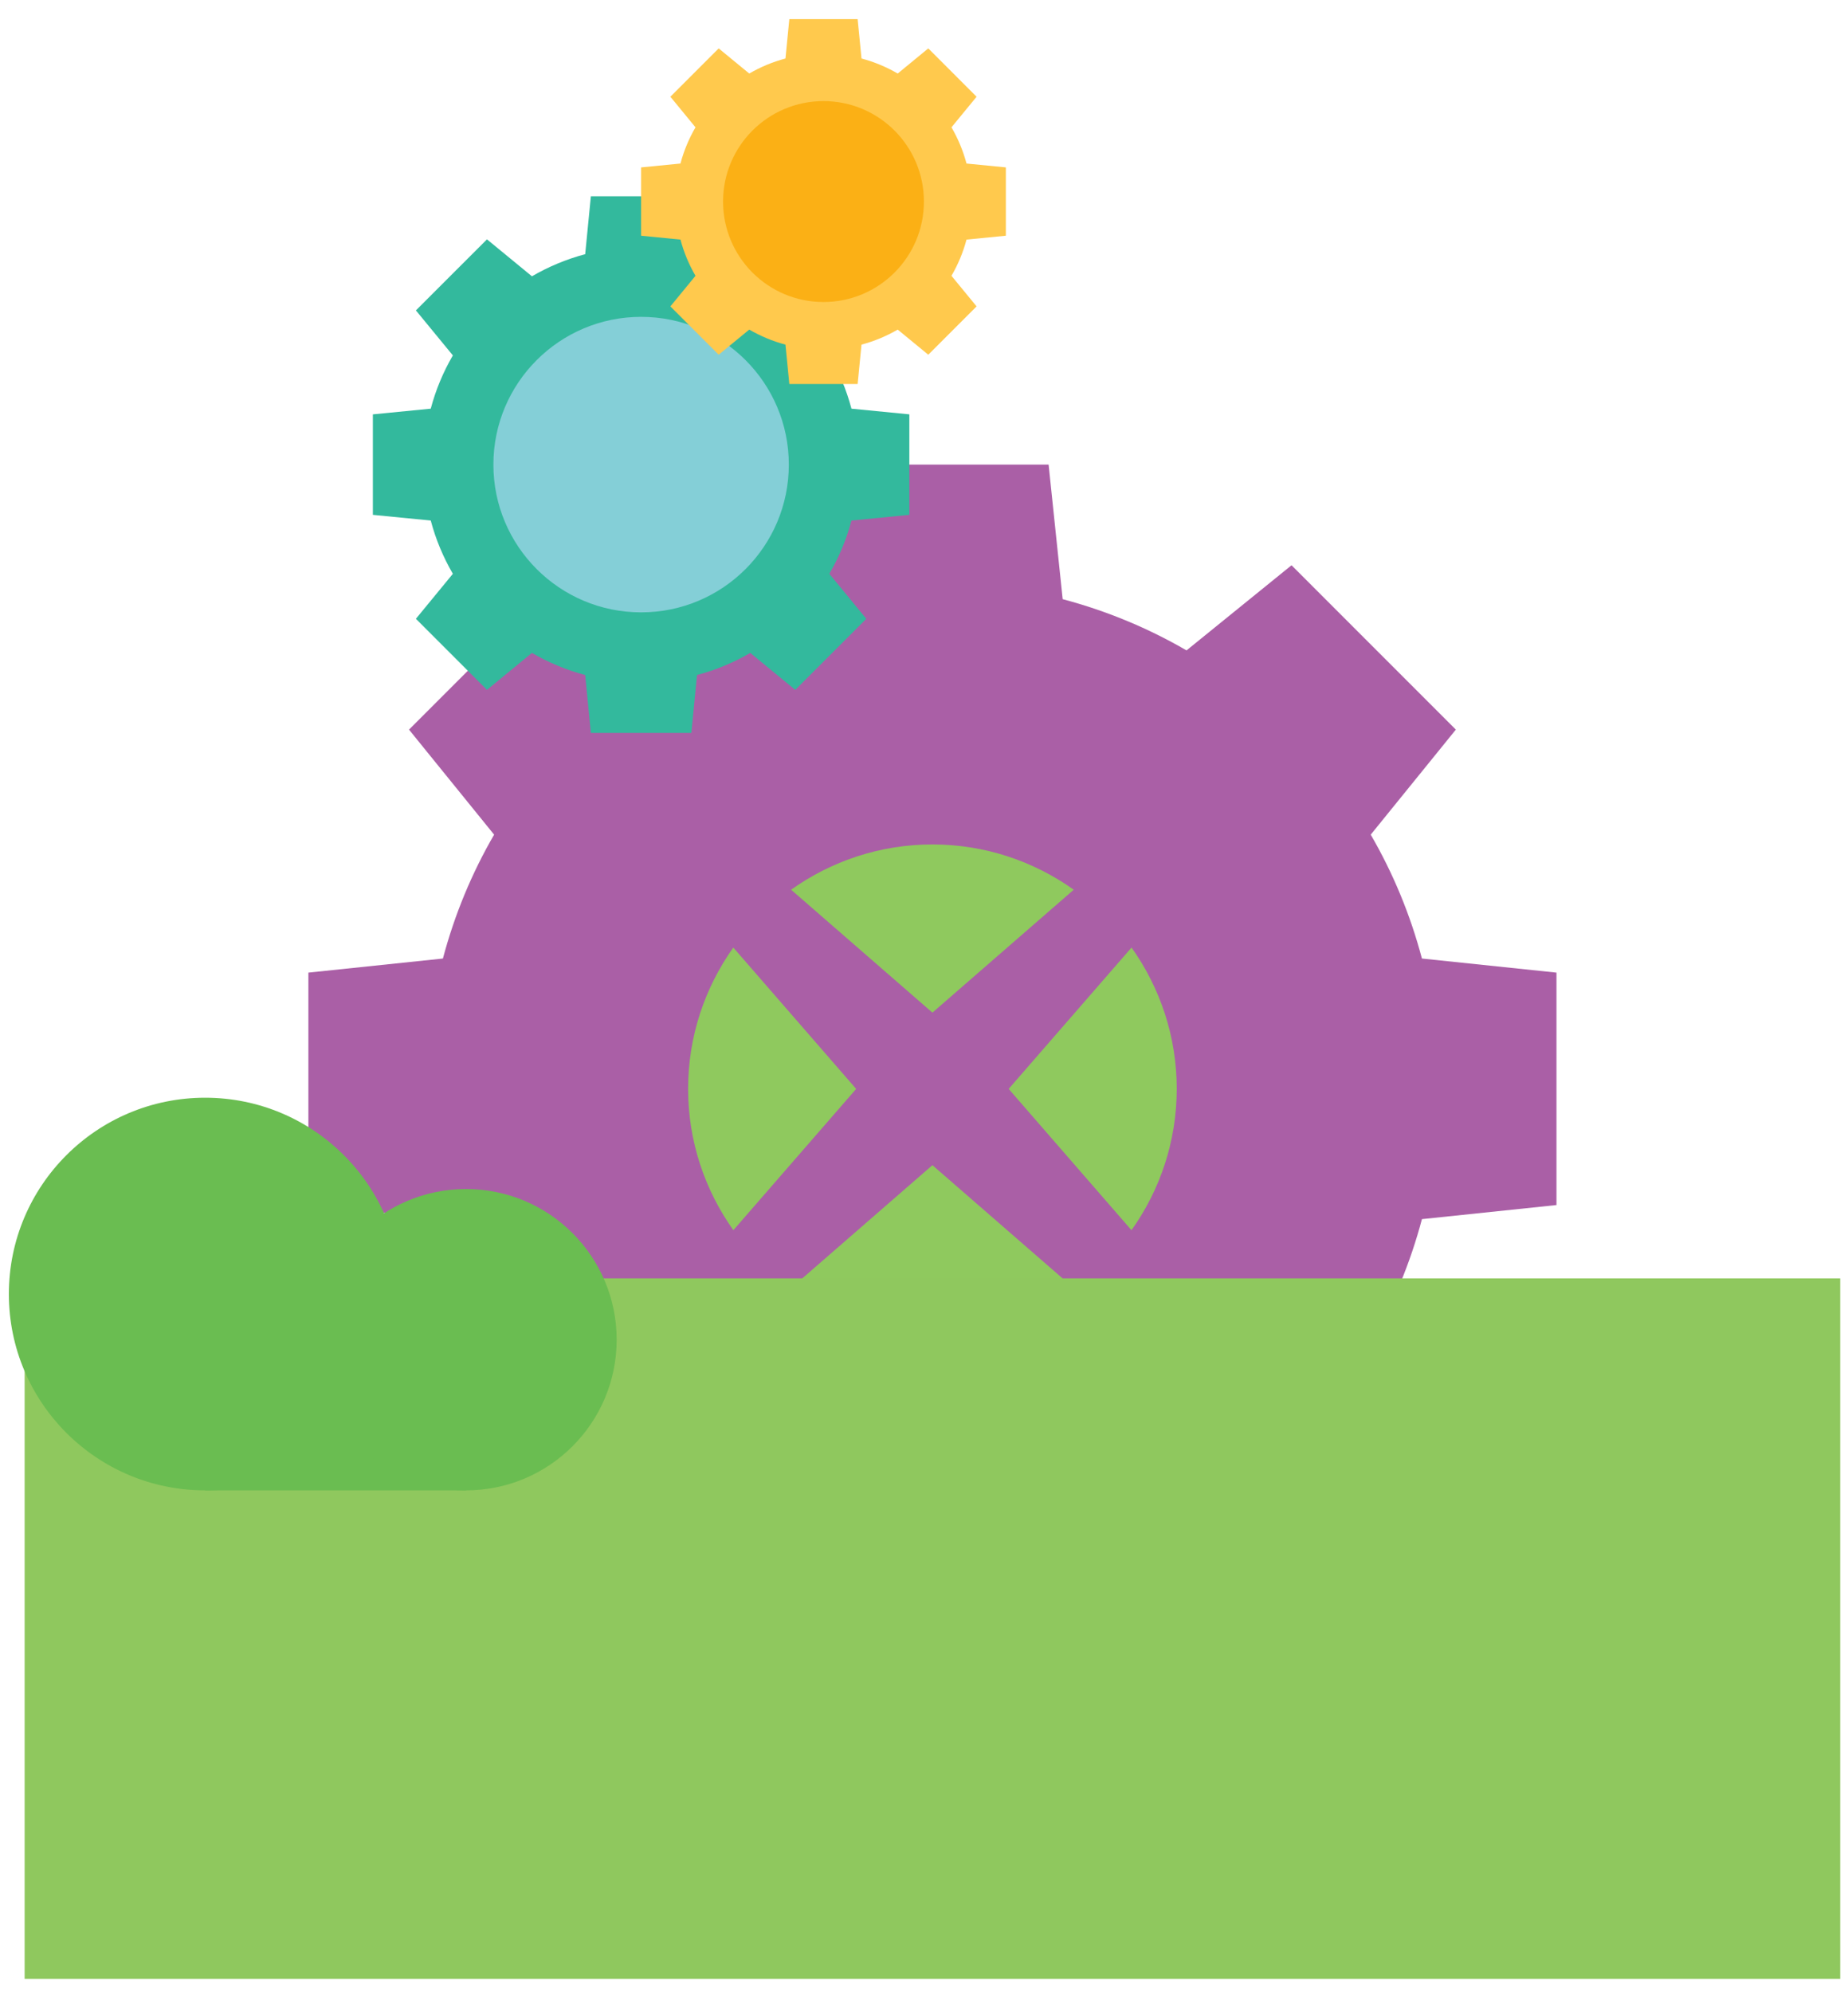 <svg xmlns="http://www.w3.org/2000/svg" viewBox="0 0 129 139" width="129" height="139" preserveAspectRatio="xMidYMid meet" style="width: 100%; height: 100%; transform: translate3d(0px, 0px, 0px); content-visibility: visible;"><defs><clipPath id="__lottie_element_3027"><rect width="129" height="139" x="0" y="0"></rect></clipPath></defs><g clip-path="url(#__lottie_element_3027)"><g transform="matrix(0.333,0,0,0.333,1.636,1.252)" opacity="1" style="display: block;"><g opacity="1" transform="matrix(1,0,0,1,190.546,224.419)"><path fill="rgb(170,95,166)" fill-opacity="1" d=" M130.815,24.355 C130.815,24.355 130.815,-24.355 130.815,-24.355 C130.815,-24.355 102.615,-27.306 102.615,-27.306 C100.169,-36.513 96.555,-45.22 91.879,-53.266 C91.879,-53.266 109.721,-75.278 109.721,-75.278 C109.721,-75.278 75.279,-109.722 75.279,-109.722 C75.279,-109.722 53.265,-91.879 53.265,-91.879 C45.219,-96.555 36.512,-100.17 27.305,-102.615 C27.305,-102.615 24.355,-130.815 24.355,-130.815 C24.355,-130.815 -24.354,-130.815 -24.354,-130.815 C-24.354,-130.815 -27.305,-102.615 -27.305,-102.615 C-36.511,-100.17 -45.219,-96.555 -53.265,-91.879 C-53.265,-91.879 -75.279,-109.722 -75.279,-109.722 C-75.279,-109.722 -109.721,-75.278 -109.721,-75.278 C-109.721,-75.278 -91.879,-53.266 -91.879,-53.266 C-96.554,-45.22 -100.169,-36.513 -102.615,-27.306 C-102.615,-27.306 -130.815,-24.355 -130.815,-24.355 C-130.815,-24.355 -130.815,24.355 -130.815,24.355 C-130.815,24.355 -102.615,27.306 -102.615,27.306 C-100.169,36.513 -96.554,45.22 -91.879,53.266 C-91.879,53.266 -109.721,75.278 -109.721,75.278 C-109.721,75.278 -75.279,109.722 -75.279,109.722 C-75.279,109.722 -53.265,91.879 -53.265,91.879 C-45.219,96.555 -36.511,100.171 -27.305,102.616 C-27.305,102.616 -24.354,130.815 -24.354,130.815 C-24.354,130.815 24.355,130.815 24.355,130.815 C24.355,130.815 27.305,102.616 27.305,102.616 C36.512,100.171 45.219,96.555 53.265,91.879 C53.265,91.879 75.279,109.722 75.279,109.722 C75.279,109.722 109.721,75.278 109.721,75.278 C109.721,75.278 91.879,53.266 91.879,53.266 C96.554,45.22 100.169,36.513 102.615,27.306 C102.615,27.306 130.815,24.355 130.815,24.355z"></path></g><g opacity="1" transform="matrix(1,0,0,1,190.546,224.419)"><path fill="rgb(143,201,94)" fill-opacity="1" d=" M0,-51.214 C11.051,-51.214 21.257,-47.679 29.625,-41.727 C29.625,-41.727 0,-15.971 0,-15.971 C0,-15.971 -29.624,-41.728 -29.624,-41.728 C-21.256,-47.679 -11.05,-51.214 0,-51.214z"></path></g><g opacity="1" transform="matrix(1,0,0,1,190.546,224.419)"><path fill="rgb(143,201,94)" fill-opacity="1" d=" M-41.74,-29.608 C-41.74,-29.608 -15.986,0.016 -15.986,0.016 C-15.986,0.016 -41.728,29.623 -41.728,29.623 C-47.679,21.255 -51.214,11.051 -51.214,0.001 C-51.214,-11.042 -47.684,-21.243 -41.74,-29.608z"></path></g><g opacity="1" transform="matrix(1,0,0,1,190.546,224.419)"><path fill="rgb(143,201,94)" fill-opacity="1" d=" M0,51.214 C-11.042,51.214 -21.243,47.686 -29.607,41.741 C-29.607,41.741 0.002,16 0.002,16 C0.002,16 29.607,41.741 29.607,41.741 C21.243,47.686 11.043,51.214 0,51.214z"></path></g><g opacity="1" transform="matrix(1,0,0,1,190.546,224.419)"><path fill="rgb(143,201,94)" fill-opacity="1" d=" M41.729,29.623 C41.729,29.623 15.985,0.015 15.985,0.015 C15.985,0.015 41.74,-29.608 41.74,-29.608 C47.684,-21.244 51.215,-11.043 51.215,0.001 C51.215,11.051 47.681,21.255 41.729,29.623z"></path></g></g><g transform="matrix(0.333,0,0,0.333,1.636,1.252)" opacity="1" style="display: block;"><g opacity="1" transform="matrix(1,0,0,1,129.48,93.604)"><path fill="rgb(51,185,157)" fill-opacity="1" d=" M56.229,10.531 C56.229,10.531 56.229,-10.53 56.229,-10.53 C56.229,-10.53 44.095,-11.721 44.095,-11.721 C43.045,-15.681 41.472,-19.424 39.461,-22.884 C39.461,-22.884 47.206,-32.313 47.206,-32.313 C47.206,-32.313 32.312,-47.205 32.312,-47.205 C32.312,-47.205 22.884,-39.462 22.884,-39.462 C19.424,-41.473 15.68,-43.046 11.72,-44.096 C11.72,-44.096 10.531,-56.228 10.531,-56.228 C10.531,-56.228 -10.532,-56.228 -10.532,-56.228 C-10.532,-56.228 -11.721,-44.096 -11.721,-44.096 C-15.681,-43.046 -19.425,-41.473 -22.885,-39.462 C-22.885,-39.462 -32.312,-47.205 -32.312,-47.205 C-32.312,-47.205 -47.208,-32.313 -47.208,-32.313 C-47.208,-32.313 -39.462,-22.884 -39.462,-22.884 C-41.474,-19.424 -43.047,-15.681 -44.097,-11.721 C-44.097,-11.721 -56.229,-10.53 -56.229,-10.53 C-56.229,-10.53 -56.229,10.531 -56.229,10.531 C-56.229,10.531 -44.097,11.721 -44.097,11.721 C-43.047,15.681 -41.474,19.425 -39.462,22.885 C-39.462,22.885 -47.208,32.312 -47.208,32.312 C-47.208,32.312 -32.312,47.207 -32.312,47.207 C-32.312,47.207 -22.885,39.463 -22.885,39.463 C-19.425,41.474 -15.681,43.048 -11.721,44.097 C-11.721,44.097 -10.532,56.228 -10.532,56.228 C-10.532,56.228 10.531,56.228 10.531,56.228 C10.531,56.228 11.72,44.097 11.72,44.097 C15.68,43.048 19.424,41.474 22.884,39.463 C22.884,39.463 32.312,47.207 32.312,47.207 C32.312,47.207 47.206,32.312 47.206,32.312 C47.206,32.312 39.461,22.885 39.461,22.885 C41.472,19.425 43.045,15.681 44.095,11.721 C44.095,11.721 56.229,10.531 56.229,10.531z"></path></g><g opacity="1" transform="matrix(1,0,0,1,129.48,93.604)"><path fill="rgb(132,207,215)" fill-opacity="1" d=" M30.964,0 C30.964,-17.101 17.101,-30.964 0,-30.964 C-17.1,-30.964 -30.964,-17.101 -30.964,0 C-30.964,17.101 -17.1,30.964 0,30.964 C17.101,30.964 30.964,17.101 30.964,0z"></path></g></g><g transform="matrix(0.333,0,0,0.333,1.636,1.252)" opacity="1" style="display: block;"><g opacity="1" transform="matrix(1,0,0,1,167.71,38.48)"><path fill="rgb(255,201,77)" fill-opacity="1" d=" M38.23,7.161 C38.23,7.161 38.23,-7.16 38.23,-7.16 C38.23,-7.16 29.981,-7.969 29.981,-7.969 C29.267,-10.661 28.198,-13.207 26.831,-15.559 C26.831,-15.559 32.095,-21.969 32.095,-21.969 C32.095,-21.969 21.969,-32.096 21.969,-32.096 C21.969,-32.096 15.559,-26.83 15.559,-26.83 C13.207,-28.197 10.662,-29.267 7.969,-29.981 C7.969,-29.981 7.161,-38.23 7.161,-38.23 C7.161,-38.23 -7.161,-38.23 -7.161,-38.23 C-7.161,-38.23 -7.969,-29.981 -7.969,-29.981 C-10.662,-29.267 -13.208,-28.197 -15.56,-26.83 C-15.56,-26.83 -21.969,-32.096 -21.969,-32.096 C-21.969,-32.096 -32.096,-21.969 -32.096,-21.969 C-32.096,-21.969 -26.831,-15.559 -26.831,-15.559 C-28.198,-13.207 -29.267,-10.661 -29.981,-7.969 C-29.981,-7.969 -38.23,-7.16 -38.23,-7.16 C-38.23,-7.16 -38.23,7.161 -38.23,7.161 C-38.23,7.161 -29.981,7.97 -29.981,7.97 C-29.267,10.662 -28.198,13.208 -26.831,15.559 C-26.831,15.559 -32.096,21.97 -32.096,21.97 C-32.096,21.97 -21.969,32.097 -21.969,32.097 C-21.969,32.097 -15.56,26.831 -15.56,26.831 C-13.208,28.198 -10.662,29.267 -7.969,29.981 C-7.969,29.981 -7.161,38.23 -7.161,38.23 C-7.161,38.23 7.161,38.23 7.161,38.23 C7.161,38.23 7.969,29.981 7.969,29.981 C10.662,29.267 13.207,28.198 15.559,26.831 C15.559,26.831 21.969,32.097 21.969,32.097 C21.969,32.097 32.095,21.97 32.095,21.97 C32.095,21.97 26.831,15.559 26.831,15.559 C28.198,13.208 29.267,10.662 29.981,7.97 C29.981,7.97 38.23,7.161 38.23,7.161z"></path></g><g opacity="1" transform="matrix(1,0,0,1,167.711,38.48)"><path fill="rgb(251,176,21)" fill-opacity="1" d=" M21.052,0 C21.052,-11.627 11.626,-21.052 -0.001,-21.052 C-11.628,-21.052 -21.052,-11.627 -21.052,0 C-21.052,11.626 -11.628,21.052 -0.001,21.052 C11.626,21.052 21.052,11.626 21.052,0z"></path></g></g><g transform="matrix(0.333,0,0,0.333,1.636,1.252)" opacity="1" style="display: block;"><g opacity="1" transform="matrix(1,0,0,1,190.546,337.54)"><path fill="rgb(143,200,94)" fill-opacity="1" d=" M190.296,73.408 C190.296,73.408 -190.296,73.408 -190.296,73.408 C-190.296,73.408 -190.296,-73.408 -190.296,-73.408 C-190.296,-73.408 190.296,-73.408 190.296,-73.408 C190.296,-73.408 190.296,73.408 190.296,73.408z"></path></g></g><g transform="matrix(0.333,0,0,0.333,0.536,76.52)" opacity="1" style="display: block;"><g opacity="1" transform="matrix(1,0,0,1,68.739,66.747)"><path fill="rgb(106,189,81)" fill-opacity="1" d=" M27.346,-15.787 C27.346,-15.787 -27.346,-15.787 -27.346,-15.787 C-27.346,-15.787 -27.346,15.787 -27.346,15.787 C-27.346,15.787 27.346,15.787 27.346,15.787 C27.346,15.787 27.346,-15.787 27.346,-15.787z"></path></g><g opacity="1" transform="matrix(1,0,0,1,96.085,50.961)"><path fill="rgb(106,189,81)" fill-opacity="1" d=" M31.574,-0.001 C31.574,-17.438 17.437,-31.574 0,-31.574 C-17.439,-31.574 -31.574,-17.438 -31.574,-0.001 C-31.574,17.437 -17.439,31.574 0,31.574 C17.437,31.574 31.574,17.437 31.574,-0.001z"></path></g><g opacity="1" transform="matrix(1,0,0,1,41.392,41.393)"><path fill="rgb(106,189,81)" fill-opacity="1" d=" M41.143,-0.001 C41.143,-22.723 22.722,-41.142 0,-41.142 C-22.722,-41.142 -41.143,-22.723 -41.143,-0.001 C-41.143,22.722 -22.722,41.142 0,41.142 C22.722,41.142 41.143,22.722 41.143,-0.001z"></path></g></g></g></svg>
